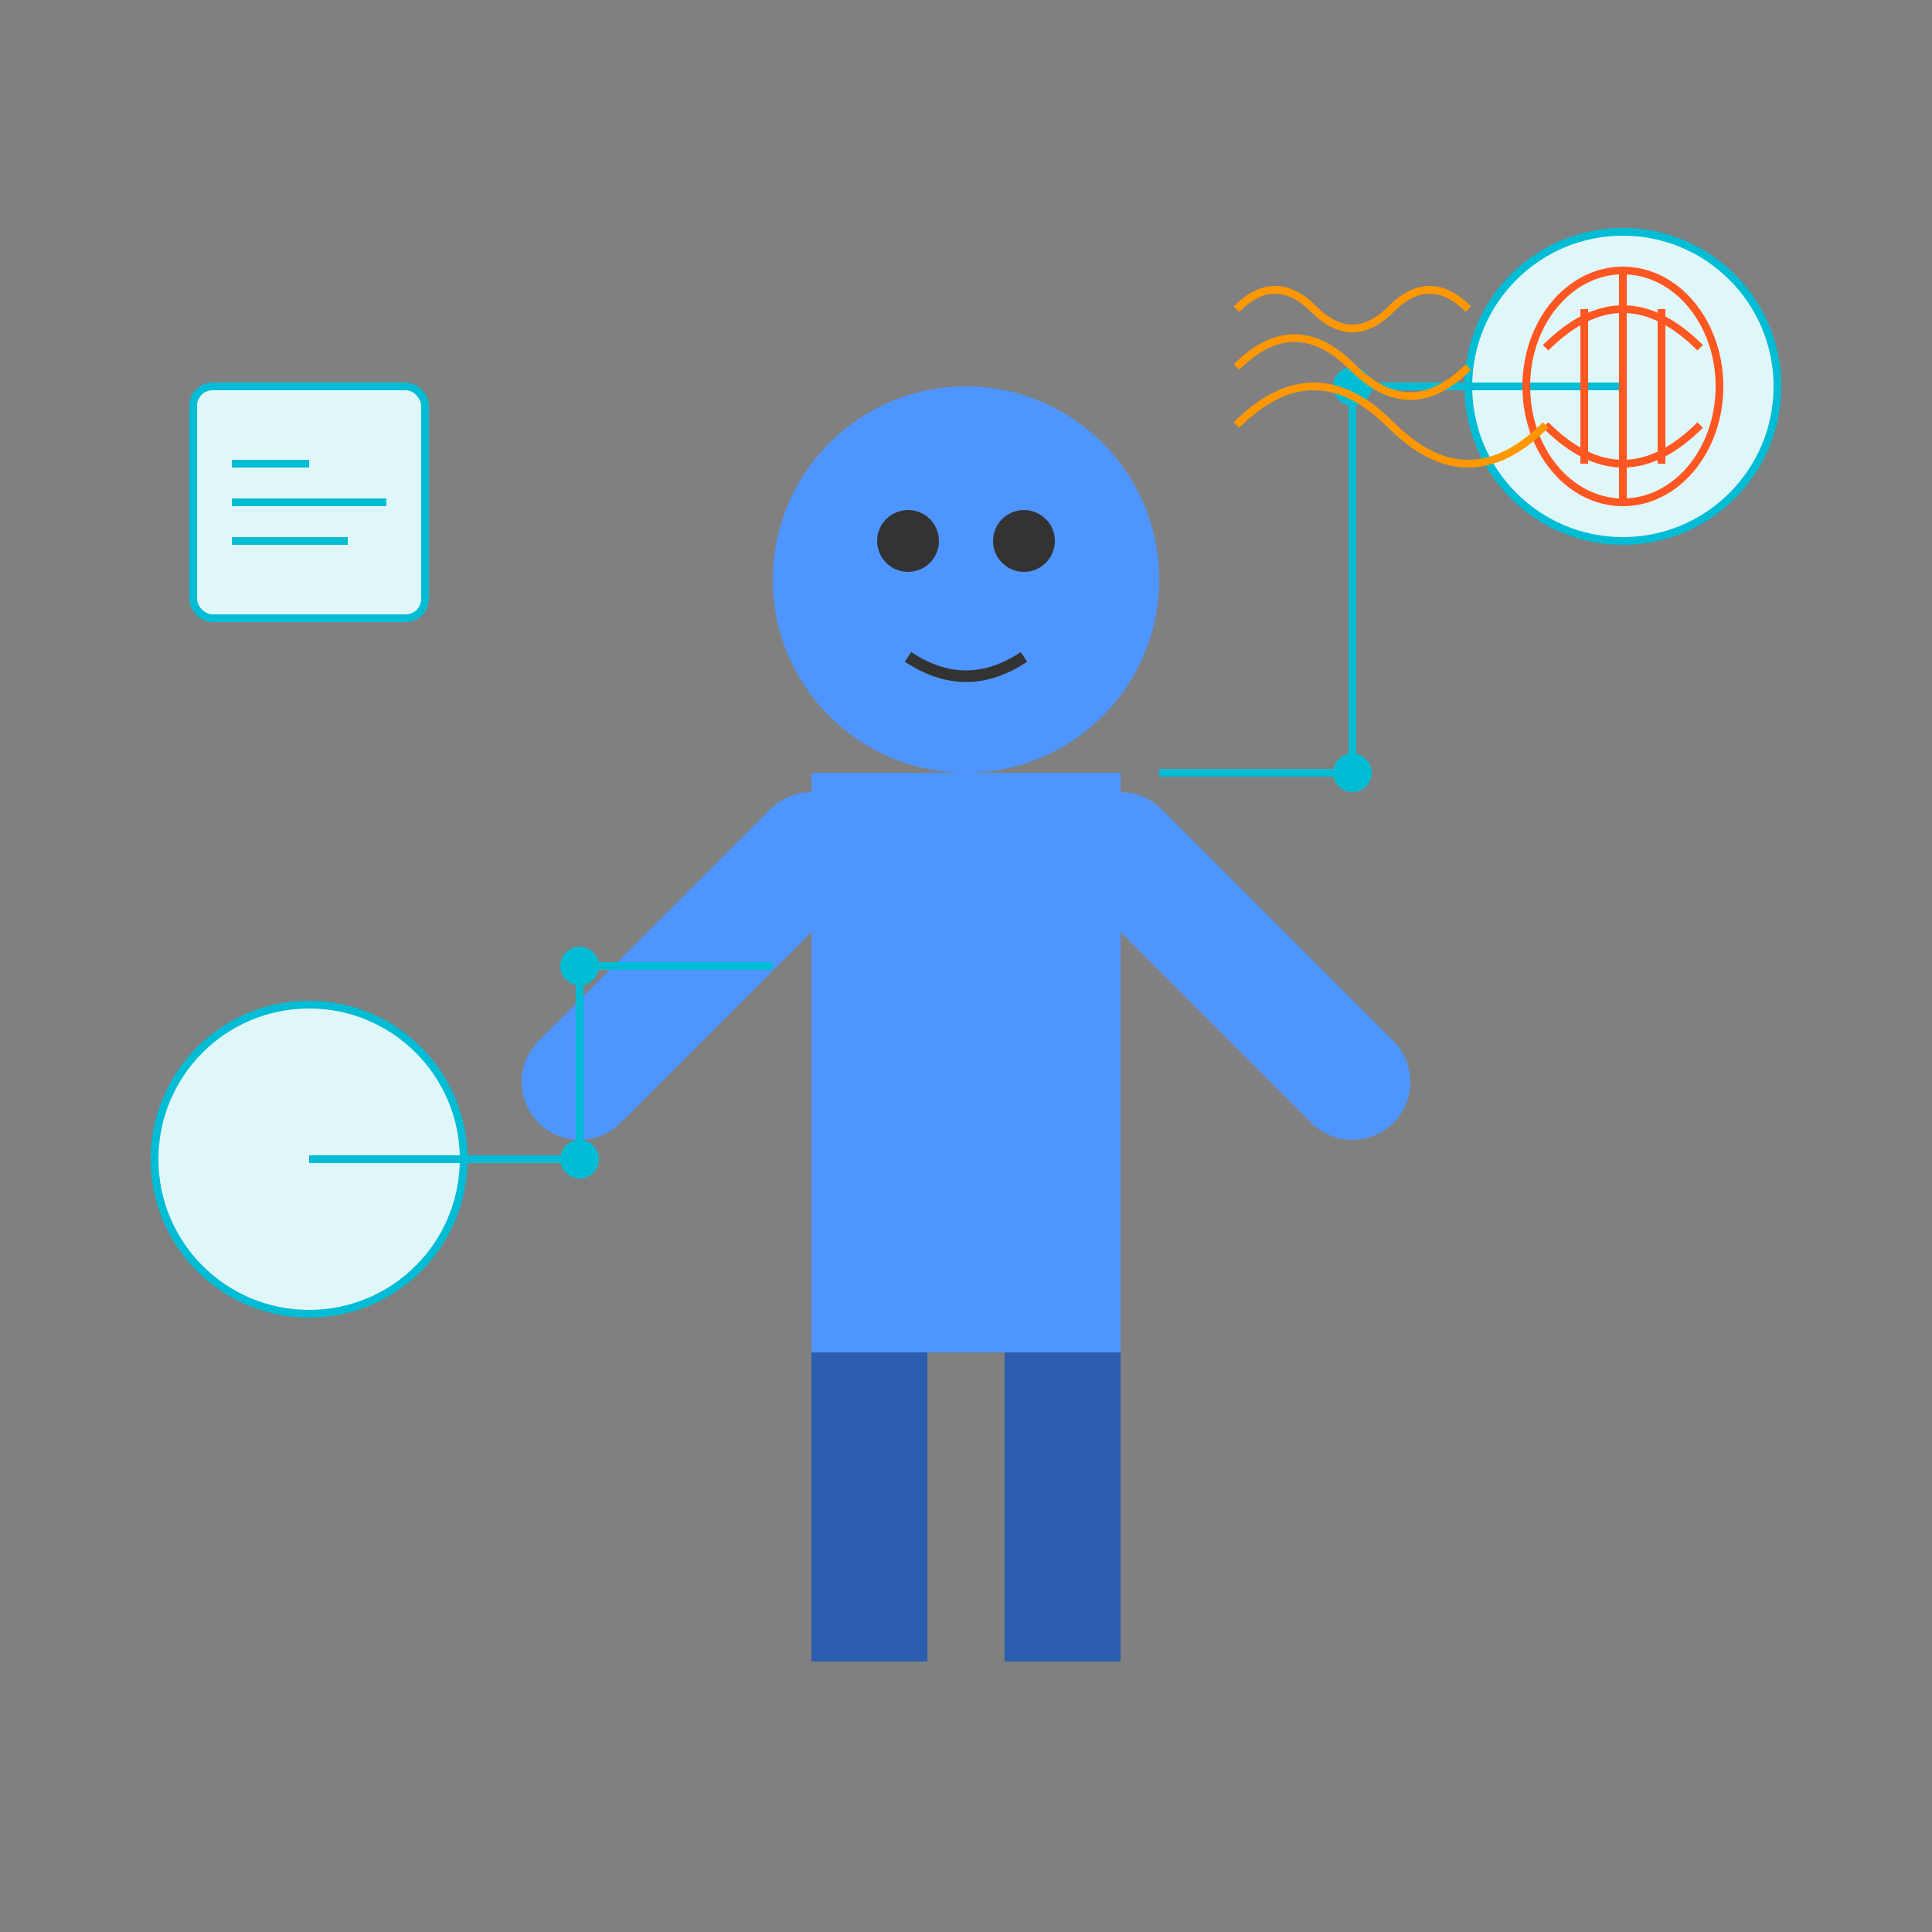 <svg xmlns="http://www.w3.org/2000/svg" viewBox="0 0 500 500">
  <rect x="0" y="0" width="500" height="500" fill="#808080" stroke="none"/>
  <!-- Doctor figure -->
  <circle cx="250" cy="150" r="50" fill="#4f95ff" />
  <rect x="210" y="200" width="80" height="150" fill="#4f95ff" />
  <rect x="210" y="350" width="30" height="80" fill="#2b5cad" />
  <rect x="260" y="350" width="30" height="80" fill="#2b5cad" />
  <line x1="210" y1="220" x2="150" y2="280" stroke="#4f95ff" stroke-width="30" stroke-linecap="round" />
  <line x1="290" y1="220" x2="350" y2="280" stroke="#4f95ff" stroke-width="30" stroke-linecap="round" />
  
  <!-- Doctor's face -->
  <circle cx="235" cy="140" r="8" fill="#333" />
  <circle cx="265" cy="140" r="8" fill="#333" />
  <path d="M235,170 Q250,180 265,170" stroke="#333" stroke-width="3" fill="none" />
  
  <!-- AI Circuit Pattern Background -->
  <circle cx="420" cy="100" r="40" fill="#e0f7fa" stroke="#00bcd4" stroke-width="2" />
  <circle cx="80" cy="300" r="40" fill="#e0f7fa" stroke="#00bcd4" stroke-width="2" />
  <path d="M420,100 L350,100 L350,200 L300,200" stroke="#00bcd4" stroke-width="2" fill="none" />
  <path d="M80,300 L150,300 L150,250 L200,250" stroke="#00bcd4" stroke-width="2" fill="none" />
  
  <circle cx="350" cy="100" r="5" fill="#00bcd4" />
  <circle cx="350" cy="200" r="5" fill="#00bcd4" />
  <circle cx="150" cy="300" r="5" fill="#00bcd4" />
  <circle cx="150" cy="250" r="5" fill="#00bcd4" />
  
  <!-- AI Brain -->
  <ellipse cx="420" cy="100" rx="25" ry="30" fill="none" stroke="#ff5722" stroke-width="2" />
  <path d="M400,90 Q420,70 440,90" stroke="#ff5722" stroke-width="2" fill="none" />
  <path d="M400,110 Q420,130 440,110" stroke="#ff5722" stroke-width="2" fill="none" />
  <line x1="420" y1="70" x2="420" y2="130" stroke="#ff5722" stroke-width="2" />
  <line x1="410" y1="80" x2="410" y2="120" stroke="#ff5722" stroke-width="2" />
  <line x1="430" y1="80" x2="430" y2="120" stroke="#ff5722" stroke-width="2" />
  
  <!-- Data Visualization Element -->
  <rect x="50" y="100" width="60" height="60" rx="5" fill="#e0f7fa" stroke="#00bcd4" stroke-width="2" />
  <line x1="60" y1="130" x2="100" y2="130" stroke="#00bcd4" stroke-width="2" />
  <line x1="60" y1="140" x2="90" y2="140" stroke="#00bcd4" stroke-width="2" />
  <line x1="60" y1="120" x2="80" y2="120" stroke="#00bcd4" stroke-width="2" />
  
  <!-- Speech Recognition Waves -->
  <path d="M320,80 Q330,70 340,80 Q350,90 360,80 Q370,70 380,80" stroke="#ff9800" stroke-width="2" fill="none" />
  <path d="M320,95 Q335,80 350,95 Q365,110 380,95" stroke="#ff9800" stroke-width="2" fill="none" />
  <path d="M320,110 Q340,90 360,110 Q380,130 400,110" stroke="#ff9800" stroke-width="2" fill="none" />
</svg> 